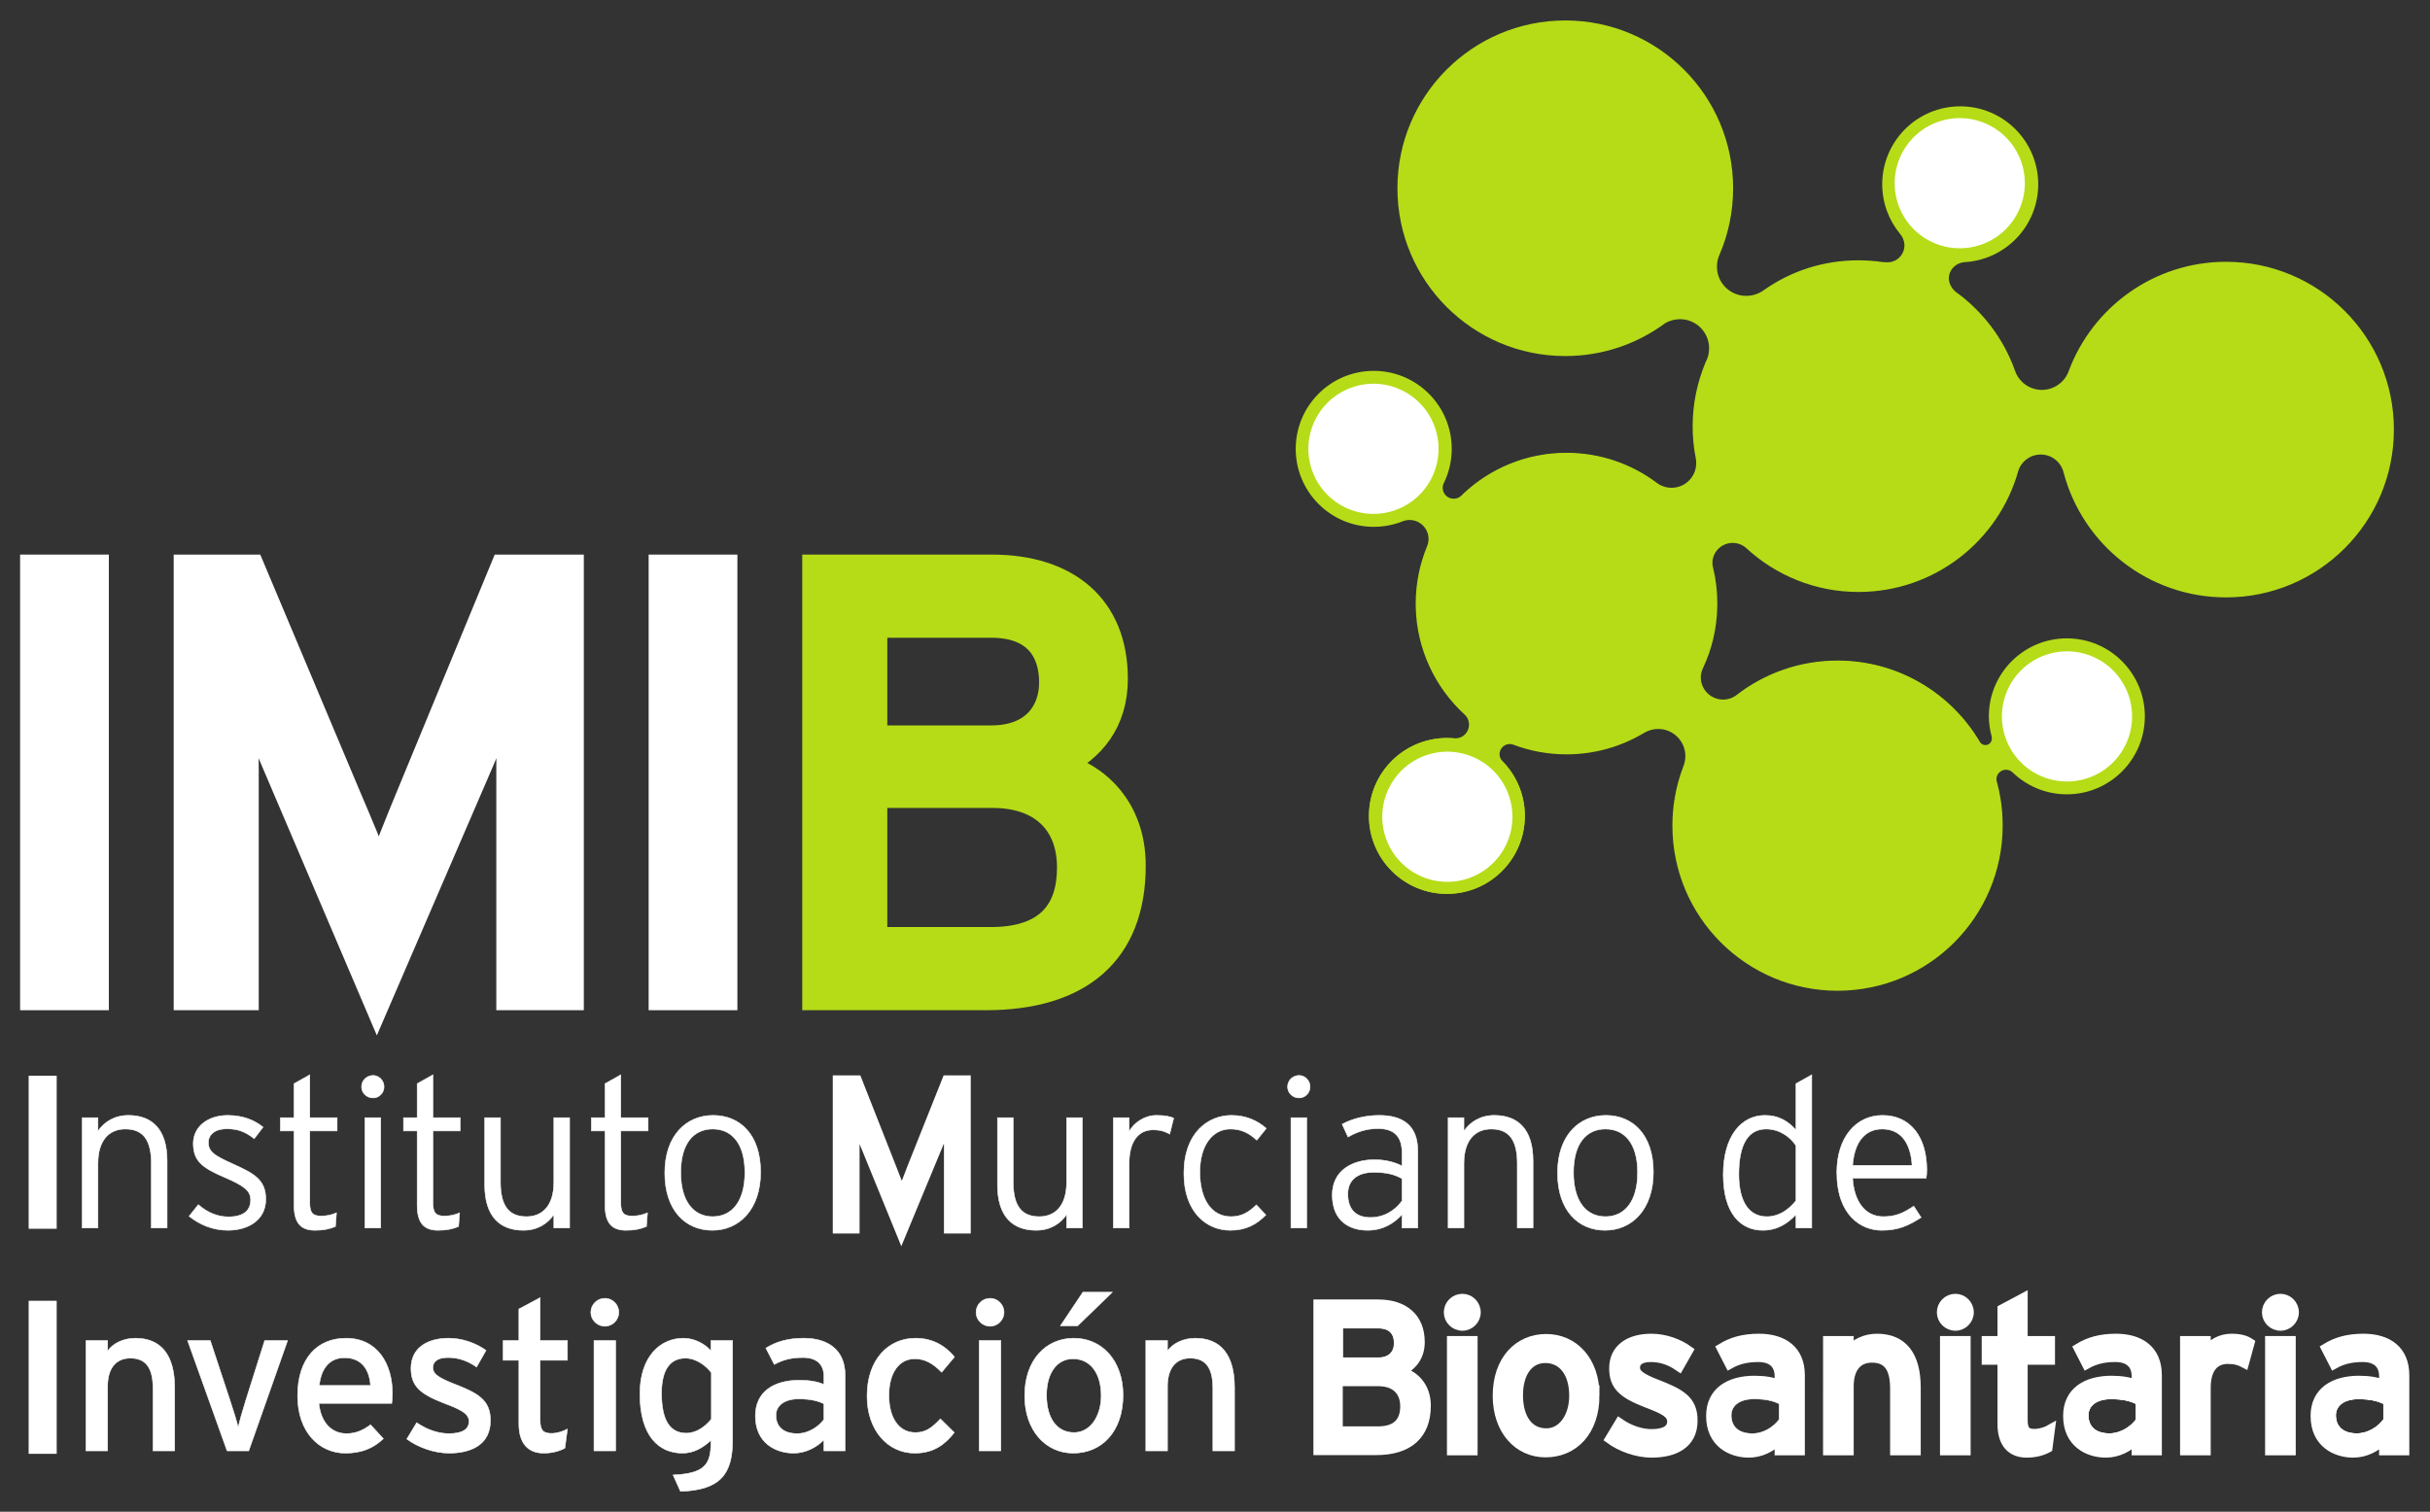 <?xml version="1.0" encoding="UTF-8" standalone="no"?>
<!-- Created with Inkscape (http://www.inkscape.org/) -->

<svg
   xmlns:dc="http://purl.org/dc/elements/1.1/"
   xmlns:cc="http://creativecommons.org/ns#"
   xmlns:rdf="http://www.w3.org/1999/02/22-rdf-syntax-ns#"
   xmlns:svg="http://www.w3.org/2000/svg"
   xmlns="http://www.w3.org/2000/svg"
   xmlns:sodipodi="http://sodipodi.sourceforge.net/DTD/sodipodi-0.dtd"
   xmlns:inkscape="http://www.inkscape.org/namespaces/inkscape"
   version="1.1"
   id="svg2"
   xml:space="preserve"
   width="604.596"
   height="376.236"
   viewBox="0 0 604.596 376.236"
   sodipodi:docname="IMIB_color.svg"
   inkscape:version="0.92.5 (2060ec1f9f, 2020-04-08)"
   inkscape:export-filename="/home/fpsanz/Imágenes/IMIB_color_blanco.png"
   inkscape:export-xdpi="48.439999"
   inkscape:export-ydpi="48.439999"><rect x="0" y="0" width="604.596" height="376.236" fill="#333333" stroke="none"/><defs
     id="defs6"><clipPath
       clipPathUnits="userSpaceOnUse"
       id="clipPath22"><path
         d="m 2526.59,1293.05 c -2.25,-10.24 -3.43,-20.8 -3.43,-31.65 0,-80.41 65.18,-145.59 145.59,-145.59 80.41,0 145.59,65.18 145.59,145.59 0,10.87 -1.18,21.46 -3.41,31.65 z m 567.05,0 c -2.61,-16.19 -3.96,-32.81 -3.96,-49.76 0,-170.24 138,-308.227 308.23,-308.227 170.23,0 308.22,137.987 308.22,308.227 0,16.99 -1.29,33.58 -3.86,49.76 z"
         id="path20"
         inkscape:connector-curvature="0"
         style="clip-rule:evenodd" /></clipPath><clipPath
       clipPathUnits="userSpaceOnUse"
       id="clipPath34"><path
         d="m 2610.61,1651.05 c 1.9,-79.21 36.74,-150.3 91.16,-200.32 5.28,-4.65 8.27,-11.47 8.27,-19.07 0,-14.02 -11.37,-25.39 -25.4,-25.39 -0.6,0 -1.79,0.06 -2.38,0.1 -4.45,0.41 -8.96,0.62 -13.51,0.62 -69.56,0 -127.73,-48.79 -142.16,-114.01 l 284.34,0.07 c -5.97,27.24 -19.52,51.6 -38.45,70.74 l 0.31,-0.55 c -3.34,3.45 -5.75,8.15 -5.75,13.33 0,10.58 8.59,19.16 19.17,19.16 2.48,0 4.78,-0.59 6.96,-1.44 30.76,-11.54 64.07,-17.86 98.86,-17.86 52.87,0 102.34,14.58 144.6,39.93 7.69,4.7 16.89,7.46 26.55,7.46 27.99,0 50.68,-22.68 50.68,-50.67 0,-6.37 -1.18,-12.47 -3.33,-18.1 -7.72,-19.77 -13.42,-40.51 -16.89,-62 h 608.63 c -1.73,10.84 -4.03,21.49 -6.91,31.96 l -0.11,0.15 c -0.41,1.51 -0.75,3.1 -0.75,4.74 0,9.85 7.98,17.83 17.83,17.83 4.94,0 9.42,-2.02 12.65,-5.27 l -0.7,0.68 c 26.24,-25.58 62.1,-41.34 101.64,-41.34 80.41,0 145.59,65.18 145.59,145.59 0,80.4 -65.18,145.59 -145.59,145.59 -80.41,0 -145.59,-65.19 -145.59,-145.59 0,-13.26 2.12,-26.11 5.44,-38.32 0.32,-1.07 0.09,-2.26 0.09,-3.44 0,-6.58 -5.34,-11.92 -11.92,-11.92 -4.41,0 -8.26,2.4 -10.33,5.96 -53.61,90.86 -152.57,151.84 -265.7,151.84 -71.22,0 -136.79,-24.15 -188.98,-64.71 l 0.8,0.57 c -7.02,-5.44 -15.95,-8.68 -25.52,-8.68 -22.92,0 -41.5,18.58 -41.5,41.5 0,6.43 1.68,12.35 4.28,17.77 16.25,34.45 25.51,72.71 26.46,113.08 z"
         id="path32"
         inkscape:connector-curvature="0"
         style="clip-rule:evenodd" /></clipPath><clipPath
       clipPathUnits="userSpaceOnUse"
       id="clipPath48"><path
         d="m 3173.45,1651.05 c 0.05,2.29 0.08,4.58 0.08,6.89 0,23.1 -2.64,45.42 -7.89,66.9 -0.64,2.76 -1.32,5.63 -1.32,8.58 0,20.86 16.91,37.77 37.77,37.77 9.75,0 18.75,-3.64 25.45,-9.71 55.1,-50.84 128.6,-81.89 209.53,-81.89 142.01,0 261.68,95.61 298.18,225.97 5.58,17.82 22.29,30.64 41.95,30.64 20.84,0 38.29,-14.53 42.76,-34.01 35.49,-134.1 157.84,-232.73 303.1,-232.73 173.03,0 313.29,140.27 313.29,313.3 0,173.03 -140.26,313.29 -313.29,313.29 -134.44,0 -249.09,-84.71 -293.54,-203.64 -7.27,-20.7 -27.1,-35.53 -50.28,-35.53 -23.3,0 -43.01,15.1 -50.18,35.97 -21.15,59.64 -60.21,110.78 -110.7,147.21 -6.97,5.79 -12.67,15.11 -12.67,24.88 0,16.43 12.76,28.91 28.8,30.41 76.76,4.08 137.99,67.58 137.99,145.36 0,80.41 -65.19,145.59 -145.59,145.59 -80.41,0 -145.59,-65.18 -145.59,-145.59 0,-35.06 12.5,-67.22 33.14,-92.35 5.04,-5.59 8.32,-13.56 8.32,-21.68 0,-17.43 -14.13,-31.56 -31.56,-31.56 l -8.97,0.42 c -14.74,2.15 -29.82,3.27 -45.16,3.27 -66.7,0 -127,-20.38 -177.54,-56.25 -8.92,-6.37 -20.42,-10.13 -32.22,-10.13 -30.1,0 -54.5,24.4 -54.5,54.5 0,7.55 1.54,14.73 4.31,21.27 16.71,38.32 25.9,80.66 25.9,125.14 0,173.03 -140.27,313.29 -313.3,313.29 -173.02,0 -313.29,-140.26 -313.29,-313.29 0,-173.03 140.27,-313.29 313.29,-313.29 70.03,0 134.84,22.97 187.04,61.79 7.8,4.34 17.53,7.06 27.1,7.06 30,0 54.33,-24.33 54.33,-54.33 0,-9.56 -2.29,-18.41 -6.63,-26.22 -15.3,-36.68 -24.1,-76.93 -24.1,-119.15 0,-20.78 1.88,-40.15 5.78,-59.79 0.63,-3.02 0.85,-6.16 0.85,-9.37 0,-25.36 -20.57,-45.92 -45.93,-45.92 -10.49,0 -20.16,3.51 -27.89,9.43 -46.93,35.05 -105.16,55.89 -168.24,55.89 -74.71,0 -142.51,-29.11 -192.9,-76.6 -0.56,-0.95 -3.26,-3.35 -3.26,-3.35 -3.67,-3.59 -9.05,-5.8 -14.58,-5.8 -11.25,0 -20.36,9.11 -20.36,20.35 0,3.31 0.8,6.35 2.2,9.1 l 0.09,0.12 c 9.33,19.2 14.57,40.77 14.57,63.55 0,80.41 -65.18,145.59 -145.59,145.59 -80.41,0 -145.59,-65.18 -145.59,-145.59 0,-80.41 65.18,-145.59 145.59,-145.59 19.25,0 37.77,3.74 54.63,10.53 3.87,1.45 7.87,2.24 12.24,2.24 19.56,0 35.41,-15.86 35.41,-35.41 0,-4.7 -0.91,-9.2 -2.58,-13.3 -13.7,-33.07 -21.38,-69.35 -21.38,-107.34 0,-2.29 0.03,-4.56 0.09,-6.84 z"
         id="path46"
         inkscape:connector-curvature="0"
         style="clip-rule:evenodd" /></clipPath></defs><sodipodi:namedview
     pagecolor="#ffffff"
     bordercolor="#666666"
     borderopacity="1"
     objecttolerance="10"
     gridtolerance="10"
     guidetolerance="10"
     inkscape:pageopacity="0"
     inkscape:pageshadow="2"
     inkscape:window-width="1862"
     inkscape:window-height="1016"
     id="namedview4"
     showgrid="false"
     inkscape:zoom="0.9394705"
     inkscape:cx="173.38483"
     inkscape:cy="244.48165"
     inkscape:window-x="58"
     inkscape:window-y="27"
     inkscape:window-maximized="1"
     inkscape:current-layer="g10"
     fit-margin-top="5"
     fit-margin-left="5"
     fit-margin-right="5"
     fit-margin-bottom="5" /><g
     id="g10"
     inkscape:groupmode="layer"
     inkscape:label="ink_ext_XXXXXX"
     transform="matrix(1.333,0,0,-1.333,4.248,371.217)"><path
       inkscape:connector-curvature="0"
       id="path14"
       style="fill:#b5dc17;fill-opacity:1;fill-rule:evenodd;stroke:none;stroke-width:0.1"
       d="m 252.659,129.305 c -0.225,-1.024 -0.343,-2.08 -0.343,-3.165 0,-8.041 6.518,-14.559 14.559,-14.559 8.041,0 14.559,6.518 14.559,14.559 0,1.087 -0.118,2.146 -0.341,3.165 z m 56.705,0 c -0.261,-1.619 -0.396,-3.281 -0.396,-4.976 0,-17.024 13.8,-30.823 30.823,-30.823 17.023,0 30.822,13.799 30.822,30.823 0,1.699 -0.129,3.358 -0.386,4.976 h -60.863" /><path
       inkscape:connector-curvature="0"
       id="path26"
       style="fill:#b5dc17;fill-opacity:1;fill-rule:evenodd;stroke:none;stroke-width:0.1"
       d="m 261.061,165.105 c 0.19,-7.921 3.674,-15.03 9.116,-20.032 0.528,-0.465 0.827,-1.147 0.827,-1.907 0,-1.402 -1.137,-2.539 -2.54,-2.539 -0.06,0 -0.179,0.006 -0.238,0.01 -0.445,0.041 -0.896,0.062 -1.351,0.062 -6.956,0 -12.773,-4.879 -14.216,-11.401 l 28.434,0.007 c -0.597,2.724 -1.952,5.16 -3.845,7.074 l 0.031,-0.055 c -0.334,0.345 -0.575,0.815 -0.575,1.333 0,1.058 0.859,1.916 1.917,1.916 0.248,0 0.478,-0.059 0.696,-0.144 3.076,-1.154 6.407,-1.786 9.886,-1.786 5.287,0 10.234,1.458 14.46,3.993 0.769,0.47 1.689,0.746 2.655,0.746 2.799,0 5.068,-2.268 5.068,-5.067 0,-0.637 -0.118,-1.247 -0.333,-1.81 -0.772,-1.977 -1.342,-4.051 -1.689,-6.2 h 60.863 c -0.173,1.084 -0.403,2.149 -0.691,3.196 l -0.011,0.015 c -0.041,0.151 -0.075,0.31 -0.075,0.474 0,0.985 0.798,1.783 1.783,1.783 0.494,0 0.942,-0.202 1.265,-0.527 l -0.07,0.068 c 2.624,-2.558 6.21,-4.134 10.164,-4.134 8.041,0 14.559,6.518 14.559,14.559 0,8.04 -6.518,14.559 -14.559,14.559 -8.041,0 -14.559,-6.519 -14.559,-14.559 0,-1.326 0.212,-2.611 0.544,-3.832 0.032,-0.107 0.009,-0.226 0.009,-0.344 0,-0.658 -0.534,-1.192 -1.192,-1.192 -0.441,0 -0.826,0.24 -1.033,0.596 -5.361,9.086 -15.257,15.184 -26.57,15.184 -7.122,0 -13.679,-2.415 -18.898,-6.471 l 0.08,0.057 c -0.702,-0.544 -1.595,-0.868 -2.552,-0.868 -2.292,0 -4.15,1.858 -4.15,4.15 0,0.643 0.168,1.235 0.428,1.777 1.625,3.445 2.551,7.271 2.646,11.308 l -56.284,10e-4" /><path
       inkscape:connector-curvature="0"
       id="path36"
       style="fill:#ffffff;fill-opacity:1;fill-rule:nonzero;stroke:none;stroke-width:0.1"
       d="m 371.702,150.051 c 2.941,6.031 10.214,8.536 16.243,5.595 6.03,-2.942 8.534,-10.215 5.593,-16.246 -2.942,-6.03 -10.214,-8.535 -16.244,-5.594 -6.03,2.942 -8.533,10.215 -5.592,16.245" /><path
       inkscape:connector-curvature="0"
       id="path40"
       style="fill:#b5dc17;fill-opacity:1;fill-rule:evenodd;stroke:none;stroke-width:0.1"
       d="m 317.345,165.105 c 0.005,0.229 0.008,0.458 0.008,0.689 0,2.31 -0.264,4.542 -0.789,6.69 -0.064,0.276 -0.132,0.563 -0.132,0.858 0,2.086 1.691,3.777 3.777,3.777 0.975,0 1.875,-0.364 2.545,-0.971 5.51,-5.084 12.86,-8.189 20.953,-8.189 14.201,0 26.168,9.561 29.818,22.597 0.558,1.782 2.229,3.064 4.195,3.064 2.084,0 3.829,-1.453 4.276,-3.401 3.549,-13.41 15.784,-23.273 30.31,-23.273 17.303,0 31.329,14.027 31.329,31.33 0,17.303 -14.026,31.329 -31.329,31.329 -13.444,0 -24.909,-8.471 -29.354,-20.364 -0.727,-2.07 -2.71,-3.553 -5.028,-3.553 -2.33,0 -4.301,1.51 -5.018,3.597 -2.115,5.964 -6.021,11.078 -11.07,14.721 -0.697,0.579 -1.267,1.511 -1.267,2.488 0,1.643 1.276,2.891 2.88,3.041 7.676,0.408 13.799,6.758 13.799,14.536 0,8.041 -6.519,14.559 -14.559,14.559 -8.041,0 -14.559,-6.518 -14.559,-14.559 0,-3.506 1.25,-6.722 3.314,-9.235 0.504,-0.559 0.832,-1.356 0.832,-2.168 0,-1.743 -1.413,-3.156 -3.156,-3.156 l -0.897,0.042 c -1.474,0.215 -2.982,0.327 -4.516,0.327 -6.67,0 -12.7,-2.038 -17.754,-5.625 -0.892,-0.637 -2.042,-1.013 -3.222,-1.013 -3.01,0 -5.45,2.44 -5.45,5.45 0,0.755 0.154,1.473 0.431,2.127 1.671,3.832 2.59,8.066 2.59,12.514 0,17.303 -14.027,31.329 -31.33,31.329 -17.302,0 -31.329,-14.026 -31.329,-31.329 0,-17.303 14.027,-31.329 31.329,-31.329 7.003,0 13.484,2.297 18.704,6.179 0.78,0.434 1.753,0.706 2.71,0.706 3,0 5.433,-2.433 5.433,-5.433 0,-0.956 -0.229,-1.841 -0.663,-2.622 -1.53,-3.668 -2.41,-7.693 -2.41,-11.915 0,-2.078 0.188,-4.015 0.578,-5.979 0.063,-0.302 0.085,-0.616 0.085,-0.937 0,-2.536 -2.057,-4.592 -4.593,-4.592 -1.049,0 -2.016,0.351 -2.789,0.943 -4.693,3.505 -10.516,5.589 -16.824,5.589 -7.471,0 -14.251,-2.911 -19.29,-7.66 -0.056,-0.095 -0.326,-0.335 -0.326,-0.335 -0.367,-0.359 -0.905,-0.58 -1.458,-0.58 -1.125,0 -2.036,0.911 -2.036,2.035 0,0.331 0.08,0.635 0.22,0.91 l 0.009,0.012 c 0.933,1.92 1.457,4.077 1.457,6.355 0,8.041 -6.518,14.559 -14.559,14.559 -8.041,0 -14.559,-6.518 -14.559,-14.559 0,-8.041 6.518,-14.559 14.559,-14.559 1.925,0 3.777,0.374 5.463,1.053 0.387,0.145 0.787,0.224 1.224,0.224 1.956,0 3.541,-1.586 3.541,-3.541 0,-0.47 -0.091,-0.92 -0.258,-1.33 -1.37,-3.307 -2.138,-6.935 -2.138,-10.734 0,-0.229 0.003,-0.456 0.009,-0.684 l 56.284,-0.005" /><path
       inkscape:connector-curvature="0"
       id="path50"
       style="fill:#ffffff;fill-opacity:1;fill-rule:nonzero;stroke:none;stroke-width:0.1"
       d="m 351.683,249.605 c 2.942,6.031 10.213,8.535 16.244,5.594 6.029,-2.941 8.533,-10.214 5.592,-16.245 -2.941,-6.031 -10.214,-8.535 -16.243,-5.594 -6.03,2.942 -8.534,10.214 -5.593,16.245" /><path
       inkscape:connector-curvature="0"
       id="path52"
       style="fill:#ffffff;fill-opacity:1;fill-rule:nonzero;stroke:none;stroke-width:0.1"
       d="m 242.253,200.012 c 2.942,6.031 10.214,8.535 16.243,5.594 6.031,-2.941 8.534,-10.214 5.593,-16.245 -2.941,-6.031 -10.214,-8.535 -16.243,-5.594 -6.03,2.941 -8.534,10.214 -5.593,16.245" /><path
       inkscape:connector-curvature="0"
       id="path54"
       style="fill:#ffffff;fill-opacity:1;fill-rule:nonzero;stroke:#ffffff;stroke-width:0.1;stroke-opacity:1"
       d="m 14.892,92.109 v 80.594 H 2.802 V 92.109 H 14.892" /><path
       inkscape:connector-curvature="0"
       id="path56"
       style="fill:#ffffff;stroke:#ffffff;stroke-width:4.475;stroke-linecap:butt;stroke-linejoin:miter;stroke-miterlimit:3.864;stroke-dasharray:none;stroke-opacity:1"
       d="m 14.892,92.109 v 80.594 H 2.802 V 92.109 Z" /><path
       inkscape:connector-curvature="0"
       id="path58"
       style="fill:#ffffff;fill-opacity:1;fill-rule:nonzero;stroke:#ffffff;stroke-width:0.1;stroke-opacity:1"
       d="m 103.545,92.109 v 80.594 H 90.649 L 72.919,129.757 c -1.957,-4.72 -4.26,-10.477 -5.411,-13.815 -1.037,3.338 -3.57,9.211 -5.527,13.815 L 43.906,172.703 H 31.471 V 92.109 h 11.398 v 42.599 c 0,4.837 -0.116,11.86 -0.23,14.162 0.921,-2.302 3.224,-8.059 5.181,-12.665 L 67.162,90.842 86.735,136.205 c 1.957,4.606 4.26,10.363 5.181,12.665 -0.114,-2.302 -0.23,-9.325 -0.23,-14.162 V 92.109 h 11.859" /><path
       inkscape:connector-curvature="0"
       id="path60"
       style="fill:#ffffff;stroke:#ffffff;stroke-width:4.475;stroke-linecap:butt;stroke-linejoin:miter;stroke-miterlimit:3.864;stroke-dasharray:none;stroke-opacity:1"
       d="m 103.545,92.109 v 80.594 H 90.649 L 72.919,129.757 c -1.957,-4.72 -4.26,-10.477 -5.411,-13.815 -1.037,3.338 -3.57,9.211 -5.527,13.815 L 43.906,172.703 H 31.471 V 92.109 h 11.398 v 42.599 c 0,4.837 -0.116,11.86 -0.23,14.162 0.921,-2.302 3.224,-8.059 5.181,-12.665 L 67.162,90.842 86.735,136.205 c 1.957,4.606 4.26,10.363 5.181,12.665 -0.114,-2.302 -0.23,-9.325 -0.23,-14.162 V 92.109 Z" /><path
       inkscape:connector-curvature="0"
       id="path62"
       style="fill:#ffffff;fill-opacity:1;fill-rule:nonzero;stroke:#ffffff;stroke-width:0.1;stroke-opacity:1"
       d="m 132.21,92.109 v 80.594 H 120.12 V 92.109 h 12.09" /><path
       inkscape:connector-curvature="0"
       id="path64"
       style="fill:#ffffff;stroke:#ffffff;stroke-width:4.475;stroke-linecap:butt;stroke-linejoin:miter;stroke-miterlimit:3.864;stroke-dasharray:none;stroke-opacity:1"
       d="m 132.21,92.109 v 80.594 H 120.12 V 92.109 Z" /><path
       inkscape:connector-curvature="0"
       id="path66"
       style="fill:#b5dc17;fill-opacity:1;fill-rule:evenodd;stroke:none;stroke-width:0.1"
       d="m 208.428,116.863 c 0,11.167 -7.252,17.041 -13.585,18.767 5.872,2.878 10.247,7.945 10.247,16.119 0,13.586 -9.095,20.954 -23.143,20.954 H 148.789 V 92.109 h 32.008 c 17.616,0 27.631,8.405 27.631,24.754 z m -15.427,34.194 c 0,-5.295 -3.224,-10.246 -11.168,-10.246 h -21.645 v 20.84 h 21.645 c 8.059,0 11.168,-4.607 11.168,-10.594 z m 3.338,-34.539 c 0,-7.944 -3.914,-13.357 -14.622,-13.357 h -21.529 v 26.712 h 21.875 c 9.095,0 14.276,-5.066 14.276,-13.355" /><path
       inkscape:connector-curvature="0"
       id="path68"
       style="fill:none;stroke:#b5dc17;stroke-width:4.475;stroke-linecap:butt;stroke-linejoin:miter;stroke-miterlimit:3.864;stroke-dasharray:none;stroke-opacity:1"
       d="m 208.428,116.863 c 0,11.167 -7.252,17.041 -13.585,18.767 5.872,2.878 10.247,7.945 10.247,16.119 0,13.586 -9.095,20.954 -23.143,20.954 H 148.789 V 92.109 h 32.008 c 17.616,0 27.631,8.405 27.631,24.754 z" /><path
       inkscape:connector-curvature="0"
       id="path70"
       style="fill:none;stroke:#b5dc17;stroke-width:4.475;stroke-linecap:butt;stroke-linejoin:miter;stroke-miterlimit:3.864;stroke-dasharray:none;stroke-opacity:1"
       d="m 193.001,151.057 c 0,-5.295 -3.224,-10.246 -11.168,-10.246 h -21.645 v 20.84 h 21.645 c 8.059,0 11.168,-4.607 11.168,-10.594 z" /><path
       inkscape:connector-curvature="0"
       id="path72"
       style="fill:none;stroke:#b5dc17;stroke-width:4.475;stroke-linecap:butt;stroke-linejoin:miter;stroke-miterlimit:3.864;stroke-dasharray:none;stroke-opacity:1"
       d="m 196.339,116.518 c 0,-7.944 -3.914,-13.357 -14.622,-13.357 h -21.529 v 26.712 h 21.875 c 9.095,0 14.276,-5.066 14.276,-13.355 z" /><path
       inkscape:connector-curvature="0"
       id="path74"
       style="fill:#ffffff;fill-opacity:1;fill-rule:nonzero;stroke:#ffffff;stroke-width:0.1;stroke-opacity:1"
       d="M 6.838,7.608 V 35.066 H 2.719 V 7.608 h 4.119" /><path
       inkscape:connector-curvature="0"
       id="path76"
       style="fill:#ffffff;stroke:#ffffff;stroke-width:1.119;stroke-linecap:butt;stroke-linejoin:miter;stroke-miterlimit:3.864;stroke-dasharray:none;stroke-opacity:1"
       d="M 6.838,7.608 V 35.066 H 2.719 V 7.608 Z" /><path
       inkscape:connector-curvature="0"
       id="path78"
       style="fill:#ffffff;fill-opacity:1;fill-rule:evenodd;stroke:#ffffff;stroke-width:0.1;stroke-opacity:1"
       d="M 29.412,7.608 V 19.415 c 0,6.08 -2.55,9.218 -7.335,9.218 -2.118,0 -4.158,-0.902 -5.178,-2.392 v 1.961 H 12.858 V 7.608 h 4.04 V 19.65 c 0,3.334 1.53,5.256 4.236,5.256 2.667,0 4.237,-1.49 4.237,-5.649 V 7.608 h 4.04" /><path
       inkscape:connector-curvature="0"
       id="path80"
       style="fill:#ffffff;fill-opacity:1;fill-rule:nonzero;stroke:#ffffff;stroke-width:0.1;stroke-opacity:1"
       d="M 50.495,28.202 H 46.218 L 42.688,17.022 c -0.627,-2.001 -1.177,-3.923 -1.412,-5.061 -0.275,1.138 -0.863,3.06 -1.53,5.061 L 36.059,28.202 H 31.823 L 39.197,7.608 h 4.041 l 7.257,20.594" /><path
       inkscape:connector-curvature="0"
       id="path82"
       style="fill:#ffffff;fill-opacity:1;fill-rule:evenodd;stroke:#ffffff;stroke-width:0.1;stroke-opacity:1"
       d="m 70.054,18.316 c 0,5.57 -2.825,10.316 -8.669,10.316 -5.335,0 -9.023,-3.765 -9.023,-10.748 0,-6.825 4.08,-10.709 8.905,-10.709 3.138,0 5.295,0.981 7.1,2.707 l -2.393,2.589 c -1.372,-1.02 -2.745,-1.647 -4.471,-1.647 -2.51,0 -4.747,1.687 -5.178,5.649 h 13.612 c 0.04,0.432 0.118,1.098 0.118,1.844 z m -4.08,1.491 h -9.571 c 0.352,3.295 2,5.177 4.707,5.177 3.334,0 4.668,-2.353 4.864,-5.177" /><path
       inkscape:connector-curvature="0"
       id="path84"
       style="fill:#ffffff;fill-opacity:1;fill-rule:nonzero;stroke:#ffffff;stroke-width:0.1;stroke-opacity:1"
       d="m 88.354,13.256 c 0,3.883 -2.353,5.138 -6.943,6.904 -3.1,1.216 -3.805,1.961 -3.805,2.981 0,1.099 0.863,1.883 2.824,1.883 1.962,0 3.648,-0.588 5.335,-1.765 l 1.765,3.099 c -1.843,1.334 -4.393,2.275 -6.982,2.275 -4.119,0 -7.022,-1.922 -7.022,-5.609 0,-3.256 1.609,-4.747 6.041,-6.473 2.981,-1.137 4.786,-1.883 4.786,-3.452 0,-1.452 -1.216,-2.275 -3.766,-2.275 -1.922,0 -4.079,0.706 -6.002,2.04 L 72.742,9.804 c 2.079,-1.53 5.1,-2.628 7.885,-2.628 4.04,0 7.727,1.53 7.727,6.08" /><path
       inkscape:connector-curvature="0"
       id="path86"
       style="fill:#ffffff;fill-opacity:1;fill-rule:nonzero;stroke:#ffffff;stroke-width:0.1;stroke-opacity:1"
       d="m 102.724,11.687 c -0.745,-0.431 -1.923,-0.824 -2.981,-0.824 -1.491,0 -2.118,0.549 -2.118,2.471 v 11.18 h 5.1 v 3.687 h -5.1 v 8.002 l -3.962,-2.118 v -5.884 h -2.942 v -3.687 h 2.942 V 12.629 c 0,-3.688 1.765,-5.453 4.628,-5.453 1.608,0 2.981,0.392 3.962,0.941 l 0.471,3.57" /><path
       inkscape:connector-curvature="0"
       id="path88"
       style="fill:#ffffff;fill-opacity:1;fill-rule:evenodd;stroke:#ffffff;stroke-width:0.1;stroke-opacity:1"
       d="m 112.313,33.458 c 0,1.452 -1.177,2.628 -2.59,2.628 -1.451,0 -2.628,-1.177 -2.628,-2.628 0,-1.412 1.177,-2.589 2.628,-2.589 1.413,0 2.59,1.177 2.59,2.589 z M 111.724,7.608 V 28.202 h -4.04 V 7.608 h 4.04" /><path
       inkscape:connector-curvature="0"
       id="path90"
       style="fill:#ffffff;fill-opacity:1;fill-rule:evenodd;stroke:#ffffff;stroke-width:0.1;stroke-opacity:1"
       d="M 133.55,9.569 V 28.202 h -4.04 v -1.922 c -1.099,1.255 -3.06,2.353 -5.139,2.353 -4.237,0 -8.121,-3.334 -8.121,-10.395 0,-7.845 3.532,-11.062 7.925,-11.062 2.157,0 3.844,1.02 5.335,2.393 V 9.216 c 0,-4.275 -1.256,-5.845 -7.062,-6.12 l 1.373,-3.059 C 131.275,0.272 133.55,3.293 133.55,9.569 Z m -3.962,3.962 c -1.059,-1.334 -2.746,-2.628 -4.668,-2.628 -2.981,0 -4.629,2.275 -4.629,7.453 0,4.354 1.569,6.55 4.472,6.55 2.04,0 3.923,-1.49 4.825,-2.707 v -8.669" /><path
       inkscape:connector-curvature="0"
       id="path92"
       style="fill:#ffffff;fill-opacity:1;fill-rule:evenodd;stroke:#ffffff;stroke-width:0.1;stroke-opacity:1"
       d="M 154.554,7.608 V 21.729 c 0,4.668 -3.138,6.904 -7.727,6.904 -2.904,0 -5.1,-0.627 -7.062,-1.843 l 1.57,-3.06 c 1.608,0.903 3.255,1.294 5.374,1.294 2.51,0 3.883,-1.255 3.883,-3.491 v -1.53 c -1.137,0.51 -2.667,0.785 -4.59,0.785 -4.667,0 -8.198,-2.079 -8.198,-6.669 0,-5.06 3.805,-6.943 7.139,-6.943 2.236,0 4.237,1.059 5.649,2.471 V 7.608 Z m -3.962,5.844 c -0.942,-1.294 -2.824,-2.628 -4.982,-2.628 -2.667,0 -3.962,1.373 -3.962,3.413 0,1.882 1.648,3.059 4.237,3.059 2.197,0 3.609,-0.353 4.707,-0.902 v -2.942" /><path
       inkscape:connector-curvature="0"
       id="path94"
       style="fill:#ffffff;fill-opacity:1;fill-rule:nonzero;stroke:#ffffff;stroke-width:0.1;stroke-opacity:1"
       d="m 174.969,25.142 c -1.922,2.275 -4.276,3.491 -7.296,3.491 -5.021,0 -9.023,-3.962 -9.023,-10.787 0,-6.433 3.884,-10.67 8.905,-10.67 3.727,0 5.766,1.805 7.375,3.845 l -2.589,2.549 c -1.609,-1.687 -2.746,-2.549 -4.668,-2.549 -3.217,0 -4.943,2.902 -4.943,6.943 0,4.197 1.883,6.825 4.825,6.825 1.843,0 3.334,-0.785 5.021,-2.511 l 2.393,2.864" /><path
       inkscape:connector-curvature="0"
       id="path96"
       style="fill:#ffffff;fill-opacity:1;fill-rule:evenodd;stroke:#ffffff;stroke-width:0.1;stroke-opacity:1"
       d="m 184.211,33.458 c 0,1.452 -1.177,2.628 -2.59,2.628 -1.451,0 -2.628,-1.177 -2.628,-2.628 0,-1.412 1.177,-2.589 2.628,-2.589 1.413,0 2.59,1.177 2.59,2.589 z M 183.623,7.608 V 28.202 h -4.041 V 7.608 h 4.041" /><path
       inkscape:connector-curvature="0"
       id="path98"
       style="fill:#ffffff;fill-opacity:1;fill-rule:evenodd;stroke:#ffffff;stroke-width:0.1;stroke-opacity:1"
       d="m 204.429,37.224 h -5.492 l -4.198,-6.276 h 3.216 z m 2,-19.221 c 0,6.433 -3.923,10.63 -9.179,10.63 -5.178,0 -9.18,-4 -9.18,-10.748 0,-6.433 3.884,-10.709 9.062,-10.709 5.296,0 9.297,4.001 9.297,10.827 z m -4.08,-0.118 c 0,-3.766 -2.001,-6.864 -5.06,-6.864 -3.06,0 -5.139,2.471 -5.139,6.982 0,4.08 1.883,6.786 4.943,6.786 3.255,0 5.256,-2.707 5.256,-6.904" /><path
       inkscape:connector-curvature="0"
       id="path100"
       style="fill:#ffffff;fill-opacity:1;fill-rule:evenodd;stroke:#ffffff;stroke-width:0.1;stroke-opacity:1"
       d="M 227.237,7.608 V 19.415 c 0,6.08 -2.55,9.218 -7.335,9.218 -2.119,0 -4.159,-0.902 -5.179,-2.392 v 1.961 h -4.04 V 7.608 h 4.04 V 19.65 c 0,3.334 1.531,5.256 4.237,5.256 2.667,0 4.236,-1.49 4.236,-5.649 V 7.608 h 4.041" /><path
       inkscape:connector-curvature="0"
       id="path102"
       style="fill:#ffffff;fill-opacity:1;fill-rule:evenodd;stroke:#ffffff;stroke-width:1.6;stroke-opacity:1;stroke-miterlimit:4;stroke-dasharray:none"
       d="m 263.079,16.041 c 0,3.805 -2.47,5.806 -4.628,6.394 2.001,0.981 3.491,2.707 3.491,5.492 0,4.629 -3.099,7.139 -7.885,7.139 H 242.76 V 7.608 h 10.905 c 6.002,0 9.414,2.863 9.414,8.434 z m -5.256,11.65 c 0,-1.804 -1.098,-3.491 -3.805,-3.491 h -7.374 v 7.1 h 7.374 c 2.746,0 3.805,-1.569 3.805,-3.609 z m 1.138,-11.768 c 0,-2.707 -1.334,-4.551 -4.982,-4.551 h -7.335 v 9.101 h 7.453 c 3.099,0 4.864,-1.726 4.864,-4.55" /><path
       inkscape:connector-curvature="0"
       id="path106"
       style="fill:none;stroke:#ffffff;stroke-width:1.678;stroke-linecap:butt;stroke-linejoin:miter;stroke-miterlimit:3.864;stroke-dasharray:none;stroke-opacity:1;fill-opacity:1"
       d="m 257.823,27.691 c 0,-1.804 -1.098,-3.491 -3.805,-3.491 h -7.374 v 7.1 h 7.374 c 2.746,0 3.805,-1.569 3.805,-3.609 z" /><path
       inkscape:connector-curvature="0"
       id="path110"
       style="fill:#ffffff;fill-opacity:1;fill-rule:evenodd;stroke:#ffffff;stroke-width:0.1;stroke-opacity:1"
       d="m 272.355,33.458 c 0,1.452 -1.176,2.628 -2.589,2.628 -1.452,0 -2.628,-1.177 -2.628,-2.628 0,-1.412 1.176,-2.589 2.628,-2.589 1.413,0 2.589,1.177 2.589,2.589 z M 271.767,7.608 V 28.202 h -4.041 V 7.608 h 4.041" /><path
       inkscape:connector-curvature="0"
       id="path112"
       style="fill:#ffffff;stroke:#ffffff;stroke-width:1.678;stroke-linecap:butt;stroke-linejoin:miter;stroke-miterlimit:3.864;stroke-dasharray:none;stroke-opacity:1"
       d="m 272.355,33.458 c 0,1.452 -1.176,2.628 -2.589,2.628 -1.452,0 -2.628,-1.177 -2.628,-2.628 0,-1.412 1.176,-2.589 2.628,-2.589 1.413,0 2.589,1.177 2.589,2.589 z" /><path
       inkscape:connector-curvature="0"
       id="path114"
       style="fill:#ffffff;stroke:#ffffff;stroke-width:1.678;stroke-linecap:butt;stroke-linejoin:miter;stroke-miterlimit:3.864;stroke-dasharray:none;stroke-opacity:1"
       d="M 271.767,7.608 V 28.202 h -4.041 V 7.608 Z" /><path
       inkscape:connector-curvature="0"
       id="path116"
       style="fill:#ffffff;fill-opacity:1;fill-rule:evenodd;stroke:#ffffff;stroke-width:1.575;stroke-opacity:1;stroke-miterlimit:4;stroke-dasharray:none"
       d="m 294.573,18.003 c 0,6.433 -3.922,10.63 -9.179,10.63 -5.178,0 -9.179,-4 -9.179,-10.748 0,-6.433 3.883,-10.709 9.061,-10.709 5.296,0 9.297,4.001 9.297,10.827 z m -4.08,-0.118 c 0,-3.766 -2,-6.864 -5.06,-6.864 -3.06,0 -5.138,2.471 -5.138,6.982 0,4.08 1.882,6.786 4.943,6.786 3.255,0 5.255,-2.707 5.255,-6.904" /><path
       inkscape:connector-curvature="0"
       id="path122"
       style="fill:#ffffff;fill-opacity:1;fill-rule:nonzero;stroke:#ffffff;stroke-width:0.1;stroke-opacity:1"
       d="m 312.831,13.256 c 0,3.883 -2.353,5.138 -6.942,6.904 -3.1,1.216 -3.805,1.961 -3.805,2.981 0,1.099 0.862,1.883 2.823,1.883 1.962,0 3.649,-0.588 5.336,-1.765 l 1.765,3.099 c -1.844,1.334 -4.394,2.275 -6.983,2.275 -4.118,0 -7.021,-1.922 -7.021,-5.609 0,-3.256 1.608,-4.747 6.041,-6.473 2.981,-1.137 4.785,-1.883 4.785,-3.452 0,-1.452 -1.216,-2.275 -3.766,-2.275 -1.921,0 -4.079,0.706 -6.001,2.04 l -1.844,-3.06 c 2.079,-1.53 5.1,-2.628 7.885,-2.628 4.04,0 7.727,1.53 7.727,6.08" /><path
       inkscape:connector-curvature="0"
       id="path124"
       style="fill:#ffffff;stroke:#ffffff;stroke-width:1.678;stroke-linecap:butt;stroke-linejoin:miter;stroke-miterlimit:3.864;stroke-dasharray:none;stroke-opacity:1"
       d="m 312.831,13.256 c 0,3.883 -2.353,5.138 -6.942,6.904 -3.1,1.216 -3.805,1.961 -3.805,2.981 0,1.099 0.862,1.883 2.823,1.883 1.962,0 3.649,-0.588 5.336,-1.765 l 1.765,3.099 c -1.844,1.334 -4.394,2.275 -6.983,2.275 -4.118,0 -7.021,-1.922 -7.021,-5.609 0,-3.256 1.608,-4.747 6.041,-6.473 2.981,-1.137 4.785,-1.883 4.785,-3.452 0,-1.452 -1.216,-2.275 -3.766,-2.275 -1.921,0 -4.079,0.706 -6.001,2.04 l -1.844,-3.06 c 2.079,-1.53 5.1,-2.628 7.885,-2.628 4.04,0 7.727,1.53 7.727,6.08 z" /><g
       id="g1075"><path
         d="M 332.85,7.608 V 21.729 c 0,4.668 -3.138,6.904 -7.727,6.904 -2.903,0 -5.1,-0.627 -7.062,-1.843 l 1.57,-3.06 c 1.608,0.903 3.255,1.294 5.374,1.294 2.51,0 3.883,-1.255 3.883,-3.491 v -1.53 c -1.137,0.51 -2.667,0.785 -4.59,0.785 -4.667,0 -8.198,-2.079 -8.198,-6.669 0,-5.06 3.805,-6.943 7.139,-6.943 2.236,0 4.237,1.059 5.649,2.471 V 7.608 Z"
         style="fill:none;stroke:#ffffff;stroke-width:1.678;stroke-linecap:butt;stroke-linejoin:miter;stroke-miterlimit:3.864;stroke-dasharray:none;stroke-opacity:1"
         id="path128"
         inkscape:connector-curvature="0" /><path
         d="M 332.85,7.608 V 21.729 c 0,4.668 -3.138,6.904 -7.727,6.904 -2.903,0 -5.1,-0.627 -7.062,-1.843 l 1.57,-3.06 c 1.608,0.903 3.255,1.294 5.374,1.294 2.51,0 3.883,-1.255 3.883,-3.491 v -1.53 c -1.137,0.51 -2.667,0.785 -4.59,0.785 -4.667,0 -8.198,-2.079 -8.198,-6.669 0,-5.06 3.805,-6.943 7.139,-6.943 2.236,0 4.237,1.059 5.649,2.471 V 7.608 Z m -3.962,5.844 c -0.942,-1.294 -2.825,-2.628 -4.982,-2.628 -2.667,0 -3.961,1.373 -3.961,3.413 0,1.882 1.647,3.059 4.236,3.059 2.197,0 3.608,-0.353 4.707,-0.902 v -2.942"
         style="fill:#ffffff;fill-opacity:1;fill-rule:evenodd;stroke:#ffffff;stroke-width:0.1;stroke-opacity:1"
         id="path126"
         inkscape:connector-curvature="0" /></g><path
       inkscape:connector-curvature="0"
       id="path132"
       style="fill:#ffffff;fill-opacity:1;fill-rule:evenodd;stroke:#ffffff;stroke-width:0.1;stroke-opacity:1"
       d="M 354.481,7.608 V 19.415 c 0,6.08 -2.55,9.218 -7.335,9.218 -2.119,0 -4.158,-0.902 -5.178,-2.392 v 1.961 h -4.041 V 7.608 h 4.041 V 19.65 c 0,3.334 1.53,5.256 4.236,5.256 2.667,0 4.237,-1.49 4.237,-5.649 V 7.608 h 4.04" /><path
       inkscape:connector-curvature="0"
       id="path134"
       style="fill:#ffffff;stroke:#ffffff;stroke-width:1.678;stroke-linecap:butt;stroke-linejoin:miter;stroke-miterlimit:3.864;stroke-dasharray:none;stroke-opacity:1"
       d="M 354.481,7.608 V 19.415 c 0,6.08 -2.55,9.218 -7.335,9.218 -2.119,0 -4.158,-0.902 -5.178,-2.392 v 1.961 h -4.041 V 7.608 h 4.041 V 19.65 c 0,3.334 1.53,5.256 4.236,5.256 2.667,0 4.237,-1.49 4.237,-5.649 V 7.608 Z" /><path
       inkscape:connector-curvature="0"
       id="path136"
       style="fill:#ffffff;fill-opacity:1;fill-rule:evenodd;stroke:#ffffff;stroke-width:0.1;stroke-opacity:1"
       d="m 364.384,33.458 c 0,1.452 -1.177,2.628 -2.589,2.628 -1.452,0 -2.629,-1.177 -2.629,-2.628 0,-1.412 1.177,-2.589 2.629,-2.589 1.412,0 2.589,1.177 2.589,2.589 z M 363.796,7.608 V 28.202 h -4.041 V 7.608 h 4.041" /><path
       inkscape:connector-curvature="0"
       id="path138"
       style="fill:#ffffff;stroke:#ffffff;stroke-width:1.678;stroke-linecap:butt;stroke-linejoin:miter;stroke-miterlimit:3.864;stroke-dasharray:none;stroke-opacity:1"
       d="m 364.384,33.458 c 0,1.452 -1.177,2.628 -2.589,2.628 -1.452,0 -2.629,-1.177 -2.629,-2.628 0,-1.412 1.177,-2.589 2.629,-2.589 1.412,0 2.589,1.177 2.589,2.589 z" /><path
       inkscape:connector-curvature="0"
       id="path140"
       style="fill:#ffffff;stroke:#ffffff;stroke-width:1.678;stroke-linecap:butt;stroke-linejoin:miter;stroke-miterlimit:3.864;stroke-dasharray:none;stroke-opacity:1"
       d="M 363.796,7.608 V 28.202 h -4.041 V 7.608 Z" /><path
       inkscape:connector-curvature="0"
       id="path142"
       style="fill:#ffffff;fill-opacity:1;fill-rule:nonzero;stroke:#ffffff;stroke-width:0.1;stroke-opacity:1"
       d="m 379.541,11.687 c -0.745,-0.431 -1.922,-0.824 -2.981,-0.824 -1.49,0 -2.118,0.549 -2.118,2.471 v 11.18 h 5.099 v 3.687 h -5.099 v 8.002 l -3.962,-2.118 v -5.884 h -2.942 v -3.687 h 2.942 V 12.629 c 0,-3.688 1.765,-5.453 4.629,-5.453 1.608,0 2.981,0.392 3.961,0.941 l 0.471,3.57" /><path
       inkscape:connector-curvature="0"
       id="path144"
       style="fill:#ffffff;stroke:#ffffff;stroke-width:1.678;stroke-linecap:butt;stroke-linejoin:miter;stroke-miterlimit:3.864;stroke-dasharray:none;stroke-opacity:1"
       d="m 379.541,11.687 c -0.745,-0.431 -1.922,-0.824 -2.981,-0.824 -1.49,0 -2.118,0.549 -2.118,2.471 v 11.18 h 5.099 v 3.687 h -5.099 v 8.002 l -3.962,-2.118 v -5.884 h -2.942 v -3.687 h 2.942 V 12.629 c 0,-3.688 1.765,-5.453 4.629,-5.453 1.608,0 2.981,0.392 3.961,0.941 z" /><path
       inkscape:connector-curvature="0"
       id="path146"
       style="fill:#ffffff;fill-opacity:1;fill-rule:evenodd;stroke:#ffffff;stroke-width:0.1;stroke-opacity:1"
       d="M 399.486,7.608 V 21.729 c 0,4.668 -3.138,6.904 -7.728,6.904 -2.903,0 -5.099,-0.627 -7.061,-1.843 l 1.57,-3.06 c 1.608,0.903 3.255,1.294 5.373,1.294 2.511,0 3.884,-1.255 3.884,-3.491 v -1.53 c -1.137,0.51 -2.667,0.785 -4.59,0.785 -4.667,0 -8.198,-2.079 -8.198,-6.669 0,-5.06 3.805,-6.943 7.139,-6.943 2.236,0 4.237,1.059 5.649,2.471 V 7.608 Z m -3.962,5.844 c -0.942,-1.294 -2.825,-2.628 -4.982,-2.628 -2.667,0 -3.962,1.373 -3.962,3.413 0,1.882 1.648,3.059 4.237,3.059 2.197,0 3.608,-0.353 4.707,-0.902 v -2.942" /><path
       inkscape:connector-curvature="0"
       id="path152"
       style="fill:#ffffff;fill-opacity:1;fill-rule:evenodd;stroke:#ffffff;stroke-width:0.1;stroke-opacity:1"
       d="m 416.802,27.77 c -0.823,0.549 -1.844,0.863 -3.491,0.863 -2.04,0 -3.766,-1.02 -4.707,-2.392 v 1.961 h -4.041 V 7.608 h 4.041 V 19.376 c 0,3.491 1.49,5.295 4.04,5.295 1.333,0 2.236,-0.275 3.099,-0.745 l 1.059,3.845" /><path
       inkscape:connector-curvature="0"
       id="path154"
       style="fill:#ffffff;stroke:#ffffff;stroke-width:1.678;stroke-linecap:butt;stroke-linejoin:miter;stroke-miterlimit:3.864;stroke-dasharray:none;stroke-opacity:1"
       d="m 416.802,27.77 c -0.823,0.549 -1.844,0.863 -3.491,0.863 -2.04,0 -3.766,-1.02 -4.707,-2.392 v 1.961 h -4.041 V 7.608 h 4.041 V 19.376 c 0,3.491 1.49,5.295 4.04,5.295 1.333,0 2.236,-0.275 3.099,-0.745 z" /><path
       inkscape:connector-curvature="0"
       id="path156"
       style="fill:#ffffff;fill-opacity:1;fill-rule:evenodd;stroke:#ffffff;stroke-width:0.1;stroke-opacity:1"
       d="m 425.063,33.458 c 0,1.452 -1.177,2.628 -2.59,2.628 -1.452,0 -2.628,-1.177 -2.628,-2.628 0,-1.412 1.176,-2.589 2.628,-2.589 1.413,0 2.59,1.177 2.59,2.589 z M 424.474,7.608 V 28.202 h -4.041 V 7.608 h 4.041" /><path
       inkscape:connector-curvature="0"
       id="path158"
       style="fill:#ffffff;stroke:#ffffff;stroke-width:1.678;stroke-linecap:butt;stroke-linejoin:miter;stroke-miterlimit:3.864;stroke-dasharray:none;stroke-opacity:1"
       d="m 425.063,33.458 c 0,1.452 -1.177,2.628 -2.59,2.628 -1.452,0 -2.628,-1.177 -2.628,-2.628 0,-1.412 1.176,-2.589 2.628,-2.589 1.413,0 2.59,1.177 2.59,2.589 z" /><path
       inkscape:connector-curvature="0"
       id="path160"
       style="fill:#ffffff;stroke:#ffffff;stroke-width:1.678;stroke-linecap:butt;stroke-linejoin:miter;stroke-miterlimit:3.864;stroke-dasharray:none;stroke-opacity:1"
       d="M 424.474,7.608 V 28.202 h -4.041 V 7.608 Z" /><path
       inkscape:connector-curvature="0"
       id="path162"
       style="fill:#ffffff;fill-opacity:1;fill-rule:evenodd;stroke:#ffffff;stroke-width:0.1;stroke-opacity:1"
       d="M 445.672,7.608 V 21.729 c 0,4.668 -3.138,6.904 -7.727,6.904 -2.904,0 -5.1,-0.627 -7.061,-1.843 l 1.569,-3.06 c 1.608,0.903 3.256,1.294 5.374,1.294 2.51,0 3.883,-1.255 3.883,-3.491 v -1.53 c -1.137,0.51 -2.667,0.785 -4.59,0.785 -4.667,0 -8.198,-2.079 -8.198,-6.669 0,-5.06 3.805,-6.943 7.139,-6.943 2.236,0 4.237,1.059 5.649,2.471 V 7.608 Z m -3.962,5.844 c -0.942,-1.294 -2.824,-2.628 -4.981,-2.628 -2.668,0 -3.963,1.373 -3.963,3.413 0,1.882 1.648,3.059 4.237,3.059 2.197,0 3.609,-0.353 4.707,-0.902 v -2.942" /><path
       inkscape:connector-curvature="0"
       id="path168"
       style="fill:#ffffff;fill-opacity:1;fill-rule:nonzero;stroke:#ffffff;stroke-width:0.1;stroke-opacity:1"
       d="M 28.003,49.213 V 61.766 c 0,5.923 -2.864,8.473 -7.218,8.473 -2.589,0 -4.511,-1.216 -5.688,-2.942 V 69.807 H 12.155 V 49.213 h 2.942 v 12.043 c 0,4.511 2.236,6.433 5.099,6.433 3.295,0 4.864,-2 4.864,-6.433 v -12.043 h 2.942" /><path
       inkscape:connector-curvature="0"
       id="path170"
       style="fill:#ffffff;fill-opacity:1;fill-rule:nonzero;stroke:#ffffff;stroke-width:0.1;stroke-opacity:1"
       d="m 46.422,54.587 c 0,3.688 -2.275,4.825 -6.159,6.59 -3.491,1.569 -4.551,2.276 -4.551,4.001 0,1.491 1.256,2.55 3.413,2.55 2.197,0 3.53,-0.588 5.139,-1.843 l 1.648,2.157 c -1.569,1.294 -3.766,2.197 -6.59,2.197 -3.727,0 -6.433,-2.118 -6.433,-5.257 0,-3.295 1.725,-4.55 5.845,-6.315 3.648,-1.569 4.864,-2.51 4.864,-4.197 0,-2.001 -1.334,-3.178 -4.158,-3.178 -2.04,0 -3.962,0.824 -5.609,2.275 l -1.726,-2.157 c 1.961,-1.569 4.433,-2.628 7.257,-2.628 3.57,0 7.061,1.765 7.061,5.805" /><path
       inkscape:connector-curvature="0"
       id="path172"
       style="fill:#ffffff;fill-opacity:1;fill-rule:nonzero;stroke:#ffffff;stroke-width:0.1;stroke-opacity:1"
       d="m 59.736,67.336 v 2.471 h -5.1 v 8.003 L 51.694,76.162 V 69.807 h -2.55 v -2.471 h 2.55 V 53.45 c 0,-3.413 1.373,-4.668 3.922,-4.668 1.569,0 2.668,0.235 3.805,0.706 l 0.196,2.55 c -0.941,-0.393 -1.726,-0.588 -2.903,-0.588 -1.569,0 -2.079,0.627 -2.079,2.471 v 13.416 h 5.1" /><path
       inkscape:connector-curvature="0"
       id="path174"
       style="fill:#ffffff;fill-opacity:1;fill-rule:evenodd;stroke:#ffffff;stroke-width:0.1;stroke-opacity:1"
       d="m 68.496,75.573 c 0,1.177 -0.941,2.118 -2.039,2.118 -1.216,0 -2.157,-0.942 -2.157,-2.118 0,-1.137 0.941,-2.079 2.157,-2.079 1.098,0 2.039,0.942 2.039,2.079 z M 67.869,49.213 V 69.807 H 64.927 V 49.213 h 2.942" /><path
       inkscape:connector-curvature="0"
       id="path176"
       style="fill:#ffffff;fill-opacity:1;fill-rule:nonzero;stroke:#ffffff;stroke-width:0.1;stroke-opacity:1"
       d="m 82.719,67.336 v 2.471 h -5.1 v 8.003 L 74.678,76.162 V 69.807 h -2.55 v -2.471 h 2.55 V 53.45 c 0,-3.413 1.373,-4.668 3.922,-4.668 1.569,0 2.668,0.235 3.805,0.706 l 0.196,2.55 c -0.941,-0.393 -1.726,-0.588 -2.903,-0.588 -1.569,0 -2.079,0.627 -2.079,2.471 v 13.416 h 5.1" /><path
       inkscape:connector-curvature="0"
       id="path178"
       style="fill:#ffffff;fill-opacity:1;fill-rule:nonzero;stroke:#ffffff;stroke-width:0.1;stroke-opacity:1"
       d="M 103.131,49.213 V 69.807 h -2.942 V 57.765 c 0,-4.511 -2.236,-6.434 -5.099,-6.434 -3.295,0 -4.864,2 -4.864,6.434 V 69.807 H 87.284 V 57.255 c 0,-5.923 2.863,-8.473 7.218,-8.473 2.589,0 4.511,1.216 5.687,2.942 v -2.51 h 2.942" /><path
       inkscape:connector-curvature="0"
       id="path180"
       style="fill:#ffffff;fill-opacity:1;fill-rule:nonzero;stroke:#ffffff;stroke-width:0.1;stroke-opacity:1"
       d="m 117.783,67.336 v 2.471 h -5.099 v 8.003 l -2.942,-1.648 V 69.807 h -2.55 v -2.471 h 2.55 V 53.45 c 0,-3.413 1.373,-4.668 3.922,-4.668 1.57,0 2.668,0.235 3.805,0.706 l 0.197,2.55 c -0.942,-0.393 -1.727,-0.588 -2.903,-0.588 -1.569,0 -2.079,0.627 -2.079,2.471 v 13.416 h 5.099" /><path
       inkscape:connector-curvature="0"
       id="path182"
       style="fill:#ffffff;fill-opacity:1;fill-rule:evenodd;stroke:#ffffff;stroke-width:0.1;stroke-opacity:1"
       d="m 138.784,59.648 c 0,6.982 -3.845,10.591 -8.866,10.591 -5.021,0 -9.022,-3.766 -9.022,-10.748 0,-6.982 3.845,-10.709 8.866,-10.709 5.02,0 9.022,3.883 9.022,10.866 z m -2.942,-0.079 c 0,-5.413 -2.433,-8.238 -6.002,-8.238 -3.57,0 -5.963,2.825 -5.963,8.238 0,5.413 2.393,8.12 5.963,8.12 3.569,0 6.002,-2.707 6.002,-8.12" /><path
       inkscape:connector-curvature="0"
       id="path184"
       style="fill:#ffffff;fill-opacity:1;fill-rule:nonzero;stroke:#ffffff;stroke-width:0.1;stroke-opacity:1"
       d="m 176.974,49.213 v 27.459 h -3.335 l -6.55,-16.436 c -0.628,-1.608 -1.609,-4.158 -1.962,-5.335 -0.313,1.137 -1.295,3.687 -1.961,5.335 l -6.472,16.436 h -3.413 v -27.459 h 2.942 v 18.594 2.942 c 0.274,-1.059 1.02,-3.138 1.608,-4.55 l 7.218,-17.691 7.335,17.691 c 0.588,1.451 1.373,3.491 1.648,4.55 V 67.807 49.213 h 2.942" /><path
       inkscape:connector-curvature="0"
       id="path186"
       style="fill:#ffffff;stroke:#ffffff;stroke-width:2.061;stroke-linecap:butt;stroke-linejoin:miter;stroke-miterlimit:3.864;stroke-dasharray:none;stroke-opacity:1"
       d="m 176.974,49.213 v 27.459 h -3.335 l -6.55,-16.436 c -0.628,-1.608 -1.609,-4.158 -1.962,-5.335 -0.313,1.137 -1.295,3.687 -1.961,5.335 l -6.472,16.436 h -3.413 v -27.459 h 2.942 v 18.594 2.942 c 0.274,-1.059 1.02,-3.138 1.608,-4.55 l 7.218,-17.691 7.335,17.691 c 0.588,1.451 1.373,3.491 1.648,4.55 V 67.807 49.213 Z" /><path
       inkscape:connector-curvature="0"
       id="path188"
       style="fill:#ffffff;fill-opacity:1;fill-rule:nonzero;stroke:#ffffff;stroke-width:0.1;stroke-opacity:1"
       d="M 198.839,49.213 V 69.807 h -2.942 V 57.765 c 0,-4.511 -2.236,-6.434 -5.099,-6.434 -3.295,0 -4.864,2 -4.864,6.434 V 69.807 h -2.942 V 57.255 c 0,-5.923 2.863,-8.473 7.218,-8.473 2.588,0 4.51,1.216 5.687,2.942 v -2.51 h 2.942" /><path
       inkscape:connector-curvature="0"
       id="path190"
       style="fill:#ffffff;fill-opacity:1;fill-rule:nonzero;stroke:#ffffff;stroke-width:0.1;stroke-opacity:1"
       d="m 215.884,69.728 c -0.706,0.315 -1.687,0.51 -3.216,0.51 -2.197,0 -4.158,-1.334 -5.1,-2.981 v 2.549 h -2.942 V 49.213 h 2.942 v 12.082 c 0,3.923 1.609,6.237 4.472,6.237 1.373,0 2.275,-0.314 3.099,-0.784 l 0.745,2.981" /><path
       inkscape:connector-curvature="0"
       id="path192"
       style="fill:#ffffff;fill-opacity:1;fill-rule:nonzero;stroke:#ffffff;stroke-width:0.1;stroke-opacity:1"
       d="m 233.164,67.807 c -1.608,1.412 -3.726,2.432 -6.511,2.432 -4.315,0 -8.866,-3.217 -8.866,-10.827 0,-7.178 4.158,-10.63 8.669,-10.63 2.903,0 4.904,1.099 6.63,2.863 l -1.766,1.883 c -1.412,-1.373 -2.745,-2.197 -4.746,-2.197 -3.648,0 -5.806,3.255 -5.806,8.316 0,5.139 2.471,8.041 5.688,8.041 2.079,0 3.452,-0.745 4.942,-2.079 l 1.766,2.197" /><path
       inkscape:connector-curvature="0"
       id="path194"
       style="fill:#ffffff;fill-opacity:1;fill-rule:evenodd;stroke:#ffffff;stroke-width:0.1;stroke-opacity:1"
       d="m 241.339,75.573 c 0,1.177 -0.941,2.118 -2.039,2.118 -1.217,0 -2.158,-0.942 -2.158,-2.118 0,-1.137 0.941,-2.079 2.158,-2.079 1.098,0 2.039,0.942 2.039,2.079 z M 240.711,49.213 V 69.807 H 237.77 V 49.213 h 2.941" /><path
       inkscape:connector-curvature="0"
       id="path196"
       style="fill:#ffffff;fill-opacity:1;fill-rule:evenodd;stroke:#ffffff;stroke-width:0.1;stroke-opacity:1"
       d="m 261.446,49.213 v 14.357 c 0,4.786 -2.785,6.669 -7.218,6.669 -2.667,0 -5.099,-0.667 -6.904,-1.647 l 1.099,-2.393 c 1.686,0.98 3.451,1.569 5.609,1.569 3.021,0 4.472,-1.491 4.472,-4.551 v -2.432 c -1.216,0.667 -3.06,1.177 -5.139,1.177 -4.079,0 -7.884,-1.961 -7.884,-6.59 0,-4.982 3.373,-6.59 6.59,-6.59 2.942,0 4.982,1.373 6.433,2.942 v -2.51 z m -2.942,5.061 c -1.255,-1.726 -3.256,-3.099 -5.923,-3.099 -2.511,0 -4.197,1.334 -4.197,4.393 0,2.589 1.804,4.04 4.824,4.04 2.511,0 3.962,-0.432 5.296,-1.177 v -4.158" /><path
       inkscape:connector-curvature="0"
       id="path198"
       style="fill:#ffffff;fill-opacity:1;fill-rule:nonzero;stroke:#ffffff;stroke-width:0.1;stroke-opacity:1"
       d="M 282.956,49.213 V 61.766 c 0,5.923 -2.863,8.473 -7.218,8.473 -2.588,0 -4.511,-1.216 -5.687,-2.942 v 2.51 h -2.943 V 49.213 h 2.943 v 12.043 c 0,4.511 2.235,6.433 5.099,6.433 3.295,0 4.864,-2 4.864,-6.433 v -12.043 h 2.942" /><path
       inkscape:connector-curvature="0"
       id="path200"
       style="fill:#ffffff;fill-opacity:1;fill-rule:evenodd;stroke:#ffffff;stroke-width:0.1;stroke-opacity:1"
       d="m 305.414,59.648 c 0,6.982 -3.844,10.591 -8.865,10.591 -5.021,0 -9.022,-3.766 -9.022,-10.748 0,-6.982 3.844,-10.709 8.866,-10.709 5.02,0 9.021,3.883 9.021,10.866 z m -2.941,-0.079 c 0,-5.413 -2.433,-8.238 -6.002,-8.238 -3.57,0 -5.963,2.825 -5.963,8.238 0,5.413 2.393,8.12 5.963,8.12 3.569,0 6.002,-2.707 6.002,-8.12" /><path
       inkscape:connector-curvature="0"
       id="path202"
       style="fill:#ffffff;fill-opacity:1;fill-rule:evenodd;stroke:#ffffff;stroke-width:0.1;stroke-opacity:1"
       d="m 334.975,49.213 v 28.597 l -2.942,-1.648 V 67.493 c -1.452,1.647 -3.217,2.746 -5.806,2.746 -4.314,0 -7.767,-3.766 -7.767,-11.062 0,-7.257 3.256,-10.395 7.375,-10.395 2.785,0 4.746,1.373 6.198,2.942 v -2.51 z m -2.942,5.1 c -1.452,-1.805 -3.256,-2.982 -5.453,-2.982 -3.255,0 -5.217,2.707 -5.217,7.885 0,5.531 1.687,8.473 5.1,8.473 2.432,0 4.432,-1.372 5.57,-3.099 V 54.313" /><path
       inkscape:connector-curvature="0"
       id="path204"
       style="fill:#ffffff;fill-opacity:1;fill-rule:evenodd;stroke:#ffffff;stroke-width:0.1;stroke-opacity:1"
       d="m 356.447,60.118 c 0,5.884 -2.903,10.121 -8.277,10.121 -4.903,0 -8.512,-4.079 -8.512,-10.63 0,-8.081 4.59,-10.827 8.356,-10.827 3.099,0 4.903,0.824 7.374,2.393 l -1.373,2.118 c -1.883,-1.256 -3.295,-1.962 -5.688,-1.962 -3.373,0 -5.453,2.785 -5.727,7.178 h 13.729 c 0.079,0.47 0.118,0.902 0.118,1.608 z m -2.746,0.785 H 342.6 c 0.354,4.589 2.471,6.786 5.531,6.786 3.609,0 5.335,-2.785 5.57,-6.786" /><path
       inkscape:connector-curvature="0"
       id="path206"
       style="fill:#ffffff;fill-opacity:1;fill-rule:nonzero;stroke:#ffffff;stroke-width:0.1;stroke-opacity:1"
       d="m 6.838,49.626 v 27.459 H 2.719 v -27.459 h 4.119" /><path
       inkscape:connector-curvature="0"
       id="path208"
       style="fill:#ffffff;stroke:#ffffff;stroke-width:1.119;stroke-linecap:butt;stroke-linejoin:miter;stroke-miterlimit:3.864;stroke-dasharray:none;stroke-opacity:1"
       d="m 6.838,49.626 v 27.459 H 2.719 v -27.459 z" /><ellipse
       style="fill:#b5dc17;fill-opacity:1;stroke:none;stroke-width:0.198;stroke-linejoin:round;stroke-miterlimit:4;stroke-dasharray:none;stroke-dashoffset:0;stroke-opacity:1;paint-order:normal"
       id="path1010"
       cx="266.877"
       cy="-126.148"
       transform="scale(1,-1)"
       rx="14.538"
       ry="14.536" /><path
       inkscape:connector-curvature="0"
       id="path38"
       style="fill:#ffffff;fill-opacity:1;fill-rule:nonzero;stroke:none;stroke-width:0.1"
       d="m 256.044,131.317 c 2.941,6.031 10.213,8.536 16.243,5.594 6.03,-2.941 8.534,-10.214 5.592,-16.245 -2.941,-6.03 -10.213,-8.535 -16.243,-5.594 -6.03,2.941 -8.533,10.215 -5.592,16.245" /><ellipse
       style="fill:#b5dc17;fill-opacity:1;stroke:none;stroke-width:0.275;stroke-linejoin:round;stroke-miterlimit:4;stroke-dasharray:none;stroke-dashoffset:0;stroke-opacity:1;paint-order:normal"
       id="path1012"
       cx="289.179"
       cy="-165.815"
       transform="scale(1,-1)"
       rx="27.938"
       ry="28.031" /><ellipse
       style="fill:#b5dc17;fill-opacity:1;stroke:none;stroke-width:0.301;stroke-linejoin:round;stroke-miterlimit:4;stroke-dasharray:none;stroke-dashoffset:0;stroke-opacity:1;paint-order:normal"
       id="path1012-3"
       cx="339.844"
       cy="-124.359"
       rx="30.656"
       ry="30.703"
       transform="scale(1,-1)" /><g
       transform="translate(66.636)"
       id="g1075-6"><path
         d="M 332.85,7.608 V 21.729 c 0,4.668 -3.138,6.904 -7.727,6.904 -2.903,0 -5.1,-0.627 -7.062,-1.843 l 1.57,-3.06 c 1.608,0.903 3.255,1.294 5.374,1.294 2.51,0 3.883,-1.255 3.883,-3.491 v -1.53 c -1.137,0.51 -2.667,0.785 -4.59,0.785 -4.667,0 -8.198,-2.079 -8.198,-6.669 0,-5.06 3.805,-6.943 7.139,-6.943 2.236,0 4.237,1.059 5.649,2.471 V 7.608 Z"
         style="fill:none;stroke:#ffffff;stroke-width:1.678;stroke-linecap:butt;stroke-linejoin:miter;stroke-miterlimit:3.864;stroke-dasharray:none;stroke-opacity:1"
         id="path128-7"
         inkscape:connector-curvature="0" /><path
         d="M 332.85,7.608 V 21.729 c 0,4.668 -3.138,6.904 -7.727,6.904 -2.903,0 -5.1,-0.627 -7.062,-1.843 l 1.57,-3.06 c 1.608,0.903 3.255,1.294 5.374,1.294 2.51,0 3.883,-1.255 3.883,-3.491 v -1.53 c -1.137,0.51 -2.667,0.785 -4.59,0.785 -4.667,0 -8.198,-2.079 -8.198,-6.669 0,-5.06 3.805,-6.943 7.139,-6.943 2.236,0 4.237,1.059 5.649,2.471 V 7.608 Z m -3.962,5.844 c -0.942,-1.294 -2.825,-2.628 -4.982,-2.628 -2.667,0 -3.961,1.373 -3.961,3.413 0,1.882 1.647,3.059 4.236,3.059 2.197,0 3.608,-0.353 4.707,-0.902 v -2.942"
         style="fill:#ffffff;fill-opacity:1;fill-rule:evenodd;stroke:#ffffff;stroke-width:0.1;stroke-opacity:1"
         id="path126-5"
         inkscape:connector-curvature="0" /></g><g
       transform="translate(112.822)"
       id="g1075-6-3"><path
         d="M 332.85,7.608 V 21.729 c 0,4.668 -3.138,6.904 -7.727,6.904 -2.903,0 -5.1,-0.627 -7.062,-1.843 l 1.57,-3.06 c 1.608,0.903 3.255,1.294 5.374,1.294 2.51,0 3.883,-1.255 3.883,-3.491 v -1.53 c -1.137,0.51 -2.667,0.785 -4.59,0.785 -4.667,0 -8.198,-2.079 -8.198,-6.669 0,-5.06 3.805,-6.943 7.139,-6.943 2.236,0 4.237,1.059 5.649,2.471 V 7.608 Z"
         style="fill:none;stroke:#ffffff;stroke-width:1.678;stroke-linecap:butt;stroke-linejoin:miter;stroke-miterlimit:3.864;stroke-dasharray:none;stroke-opacity:1"
         id="path128-7-5"
         inkscape:connector-curvature="0" /><path
         d="M 332.85,7.608 V 21.729 c 0,4.668 -3.138,6.904 -7.727,6.904 -2.903,0 -5.1,-0.627 -7.062,-1.843 l 1.57,-3.06 c 1.608,0.903 3.255,1.294 5.374,1.294 2.51,0 3.883,-1.255 3.883,-3.491 v -1.53 c -1.137,0.51 -2.667,0.785 -4.59,0.785 -4.667,0 -8.198,-2.079 -8.198,-6.669 0,-5.06 3.805,-6.943 7.139,-6.943 2.236,0 4.237,1.059 5.649,2.471 V 7.608 Z m -3.962,5.844 c -0.942,-1.294 -2.825,-2.628 -4.982,-2.628 -2.667,0 -3.961,1.373 -3.961,3.413 0,1.882 1.647,3.059 4.236,3.059 2.197,0 3.608,-0.353 4.707,-0.902 v -2.942"
         style="fill:#ffffff;fill-opacity:1;fill-rule:evenodd;stroke:#ffffff;stroke-width:0.1;stroke-opacity:1"
         id="path126-5-6"
         inkscape:connector-curvature="0" /></g></g></svg>